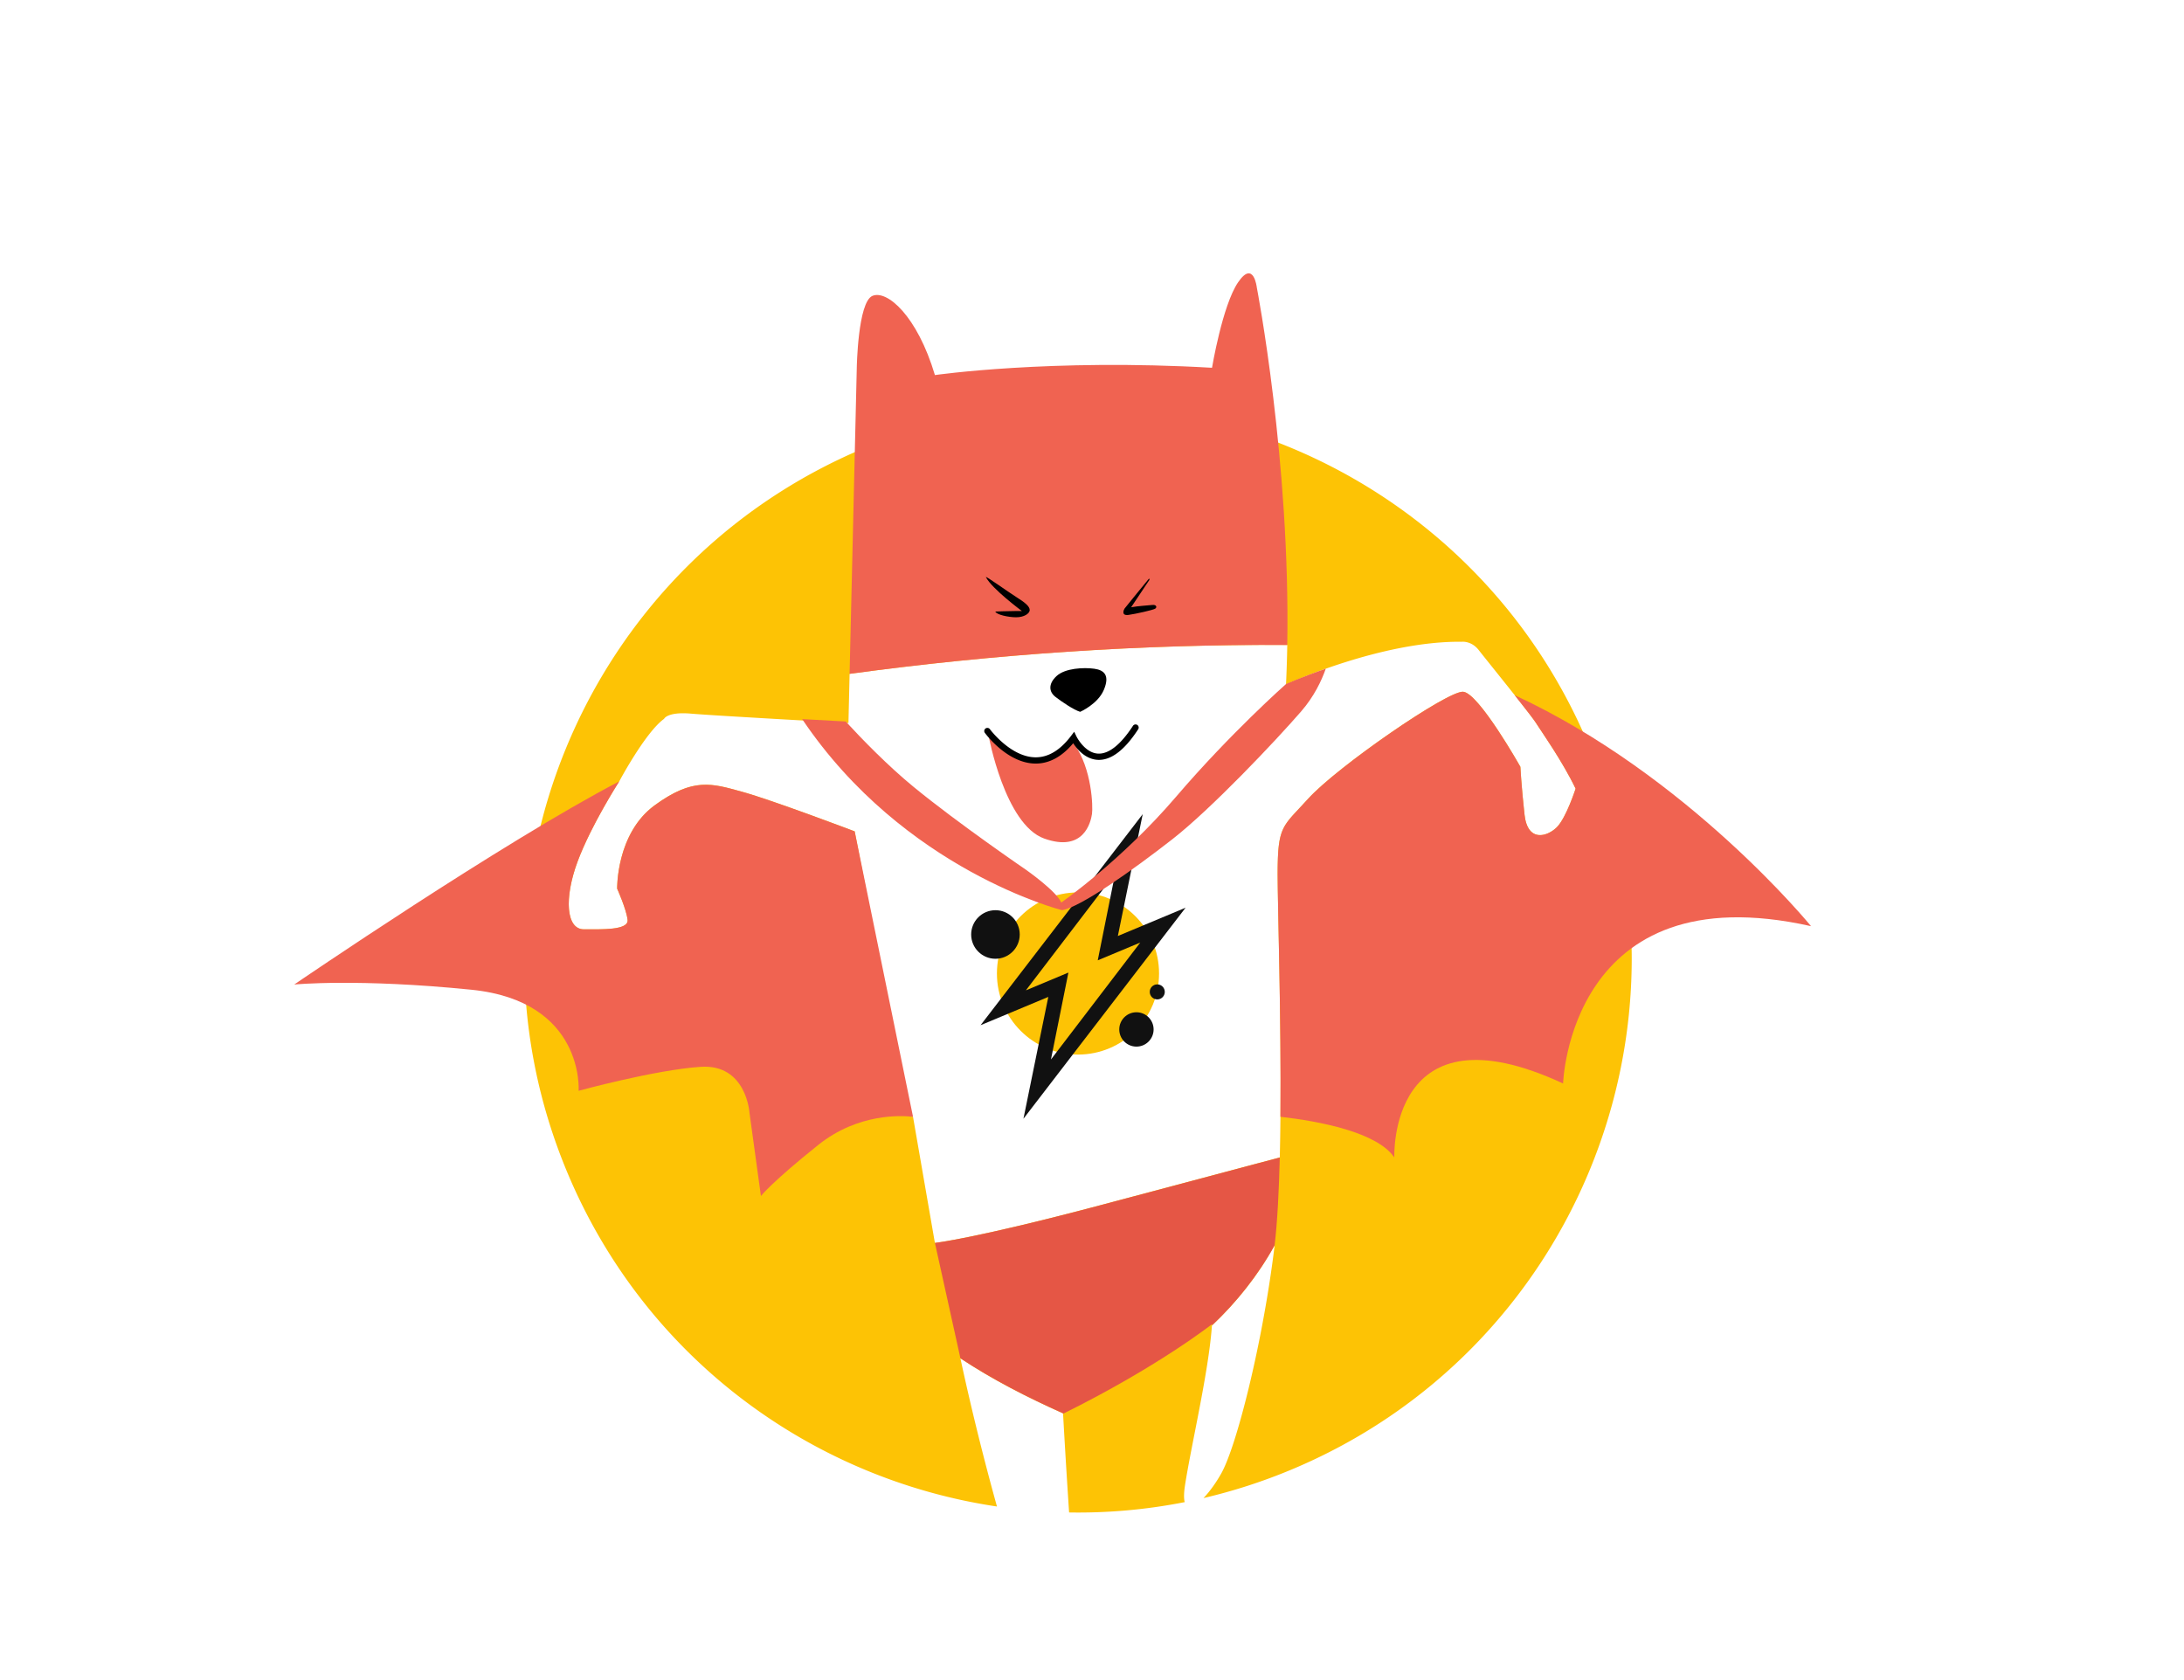 <svg baseProfile="tiny" xmlns="http://www.w3.org/2000/svg" viewBox="0 0 1397.61 1075"><path fill="#FDC305" d="M1016.72 476.96C941.3 296.43 733.81 211.22 553.28 286.64S287.54 569.56 362.97 750.09c49.61 118.75 156.37 196.26 275.02 213.93-8.02-28.92-16.08-60.88-23.4-94.84 20.74 13.72 42.73 24.97 65.98 35.35-.09.05-.19.09-.28.14 0 0 1.64 29.83 3.86 63.16 24.53.41 49.32-1.75 73.98-6.61-.58-2.18-.6-5.6.16-10.54 3.96-25.76 15.12-72.44 17.27-102.47 15.62-14.72 29.58-32.17 40.12-51.36l-.06.5c-.24 1.99-.49 3.99-.75 5.99-7.67 59-23.58 121.93-33.25 139.34-3.36 6.05-7.55 11.87-11.48 15.95a356.027 356.027 0 0056.28-18.22c180.52-75.43 265.73-282.92 190.3-463.45zm-20.44 52.37c-6 6-18.67 10-20.67-8s-2.67-30.67-2.67-30.67-26.67-47.33-36.67-48c-10-.67-80.67 48-99.33 68.67-16.11 17.84-19.33 16.67-19.33 48 0 23.7 3.05 112.98 1.36 181.33 0 0-30.03 8-112.7 30s-108 24.67-108 24.67l-14-80.67s-.01 0-.03-.01c-.07-.01-.26-.05-.55-.09h-.03c-.14-.02-.3-.04-.48-.07-.2-.03-.43-.06-.68-.09L546.94 532s-52.67-20-72-25.33c-19.33-5.33-31.33-9.33-56 8.67s-24 53.33-24 53.33 6 13.33 6.67 20c.67 6.67-16.67 6-28 6s-12.67-20-4-43.33C378.28 528 396.28 500 396.28 500s16.67-31.33 28.67-40c0 0 2-4.67 17.33-3.33 15.33 1.33 100.67 6 100.67 6l.74-31.47c92.59-12.62 186.62-19.01 280.07-18.48-.14 8.41-.4 16.85-.8 25.28 0 0 60.67-28 112.67-27.33 0 0 6-.67 10.67 5.33s33.33 41.33 36.67 46.67c3.33 5.33 16.67 24 25.33 42-.02 0-6.02 18.66-12.02 24.66z"/><path fill="#F06351" d="M969.29 444.84c6.56 8.27 12.28 15.62 13.65 17.82 3.33 5.33 16.67 24 25.33 42 0 0-6 18.67-12 24.67s-18.67 10-20.67-8-2.67-30.67-2.67-30.67-26.67-47.33-36.67-48c-10-.67-80.67 48-99.33 68.67-16.11 17.84-19.33 16.67-19.33 48 0 20.78 2.34 91.99 1.79 155.3 25.03 2.89 61.79 9.82 72.88 26.03 0 0-4-99.33 108-47.33 0 0 4-135.33 158.67-100.67 0 .01-78.41-96.26-189.65-147.82zm-145.54-32.12C825.76 294.93 804.28 184 804.28 184s-2-18-12-3.33-16.67 54.67-16.67 54.67c-103.33-6-177.33 4.67-177.33 4.67-11.33-38-30.67-54.67-40-50.67-9.33 4-10 46-10 46l-4.6 195.86c92.59-12.62 186.62-19.01 280.07-18.48z"/><path fill="#E55645" d="M815.67 796.83c1.75-14.73 2.77-34.38 3.31-56.16 0 0-30.03 8-112.7 30s-108 24.67-108 24.67l15.33 69.33c.32 1.51.64 3.01.97 4.51 20.74 13.72 42.73 24.97 65.98 35.35 60.49-29.94 95.05-57.19 95.05-57.19l-.06.86c15.61-14.72 29.57-32.18 40.12-51.37z"/><path d="M630.94 369.33c-.63-1.26 14.2 9.45 19.53 12.79 5.33 3.33 8.47 5.88 8.47 8.21 0 2.33-3.67 4.67-8.67 4.67s-12.67-1.67-13.33-3.67c0 0 8.33-.33 13-.33h4s-19.33-14.33-23-21.67zm103.79 1.58s-14.54 17.7-15.09 18.51c-.54.81-2.3 4.74 2.57 4.06s15.43-3.11 16.92-3.93c1.49-.81.96-2.72-1.62-2.44-2.84.31-9.48.68-13.67 1.49l11.68-17.51c.01 0 .37-1.64-.79-.18zm-43.5 84.59s11.25-4.88 15.13-14 .5-12.67-6.13-13.58-18.63-.42-24.13 4.71-4.75 10.13-.75 13.25 11.76 8.37 15.88 9.62z"/><path fill="#F06351" d="M685.61 472.88s-2.49 5.17-6.37 8.25c-3.38 2.69-7.87 5.05-14.13 5.37-8.86.45-14.66-2.35-20.16-6.18-2.82-1.96-5.49-3.54-7.4-6.14-2.18-2.53-4.94-3.51-4.94-3.51s10.38 56.93 35.63 65.93 29.77-10.41 30.56-15.74c.67-4.53 0-28.92-11.39-44.77-.2-4.21-.42-1.39-1.8-3.21z"/><path d="M662.82 488.61h-.22c-17.96-.15-31.82-18.9-32.4-19.7a1.998 1.998 0 013.23-2.35c.13.18 13.28 17.93 29.22 18.05h.17c8.12 0 15.72-4.62 22.61-13.75l1.98-2.62 1.42 2.96c.05.1 5.18 10.49 13.73 11.03 6.89.43 14.62-5.71 22.44-17.75a2.002 2.002 0 113.36 2.18c-8.79 13.53-17.57 20.1-26.07 19.56-7.82-.5-13.08-6.87-15.52-10.61-7.22 8.63-15.27 13-23.95 13z"/><circle fill="#FDC305" cx="689.84" cy="622.95" r="51.88"/><path fill="#111" d="M758.7 580.84l-43.35 18.11 15.91-77.97-103.77 135.06 43.35-18.11-15.91 77.97L758.7 580.84zm-102.21 52.89l57.15-74.82-11.16 55.61 27.21-11.37-57.15 74.82 11.16-55.61-27.21 11.37z"/><circle fill="#111" cx="637.02" cy="597.98" r="15.54"/><circle fill="#111" cx="727.24" cy="658.74" r="10.99"/><circle fill="#111" cx="740.57" cy="634.72" r="4.81"/><path fill="#F06351" d="M822.94 437.74s-35.33 31.18-70.33 72.1-73.5 67.72-73.5 67.72c-3-7.31-22.5-20.95-22.5-20.95s-43.5-29.72-72-53.1c-16.38-13.44-32.59-30.09-43.41-41.83-4.06-.22-14.8-.79-27.86-1.51 65.17 96.81 166.28 122.26 166.28 122.26 12-1.95 45.5-25.82 70.5-45.31 25-19.49 66-62.85 82.5-81.85 8.35-9.61 13.11-19.72 15.78-27.36-15.42 5.32-25.46 9.83-25.46 9.83zm-276 94.26s-52.67-20-72-25.33c-19.33-5.33-31.33-9.33-56 8.67s-24 53.33-24 53.33 6 13.33 6.67 20c.67 6.67-16.67 6-28 6s-12.67-20-4-43.33C378.28 528 396.28 500 396.28 500c-75.33 39.33-208 130-208 130s40.67-4 113.33 3.33c72.67 7.33 68.67 64.67 68.67 64.67s48.67-13.33 78-15.33S479.61 712 479.61 712l7.33 53.33s6.67-8.67 36.67-32.67c25.75-20.6 53.75-18.84 60.67-18L546.94 532z"/></svg>